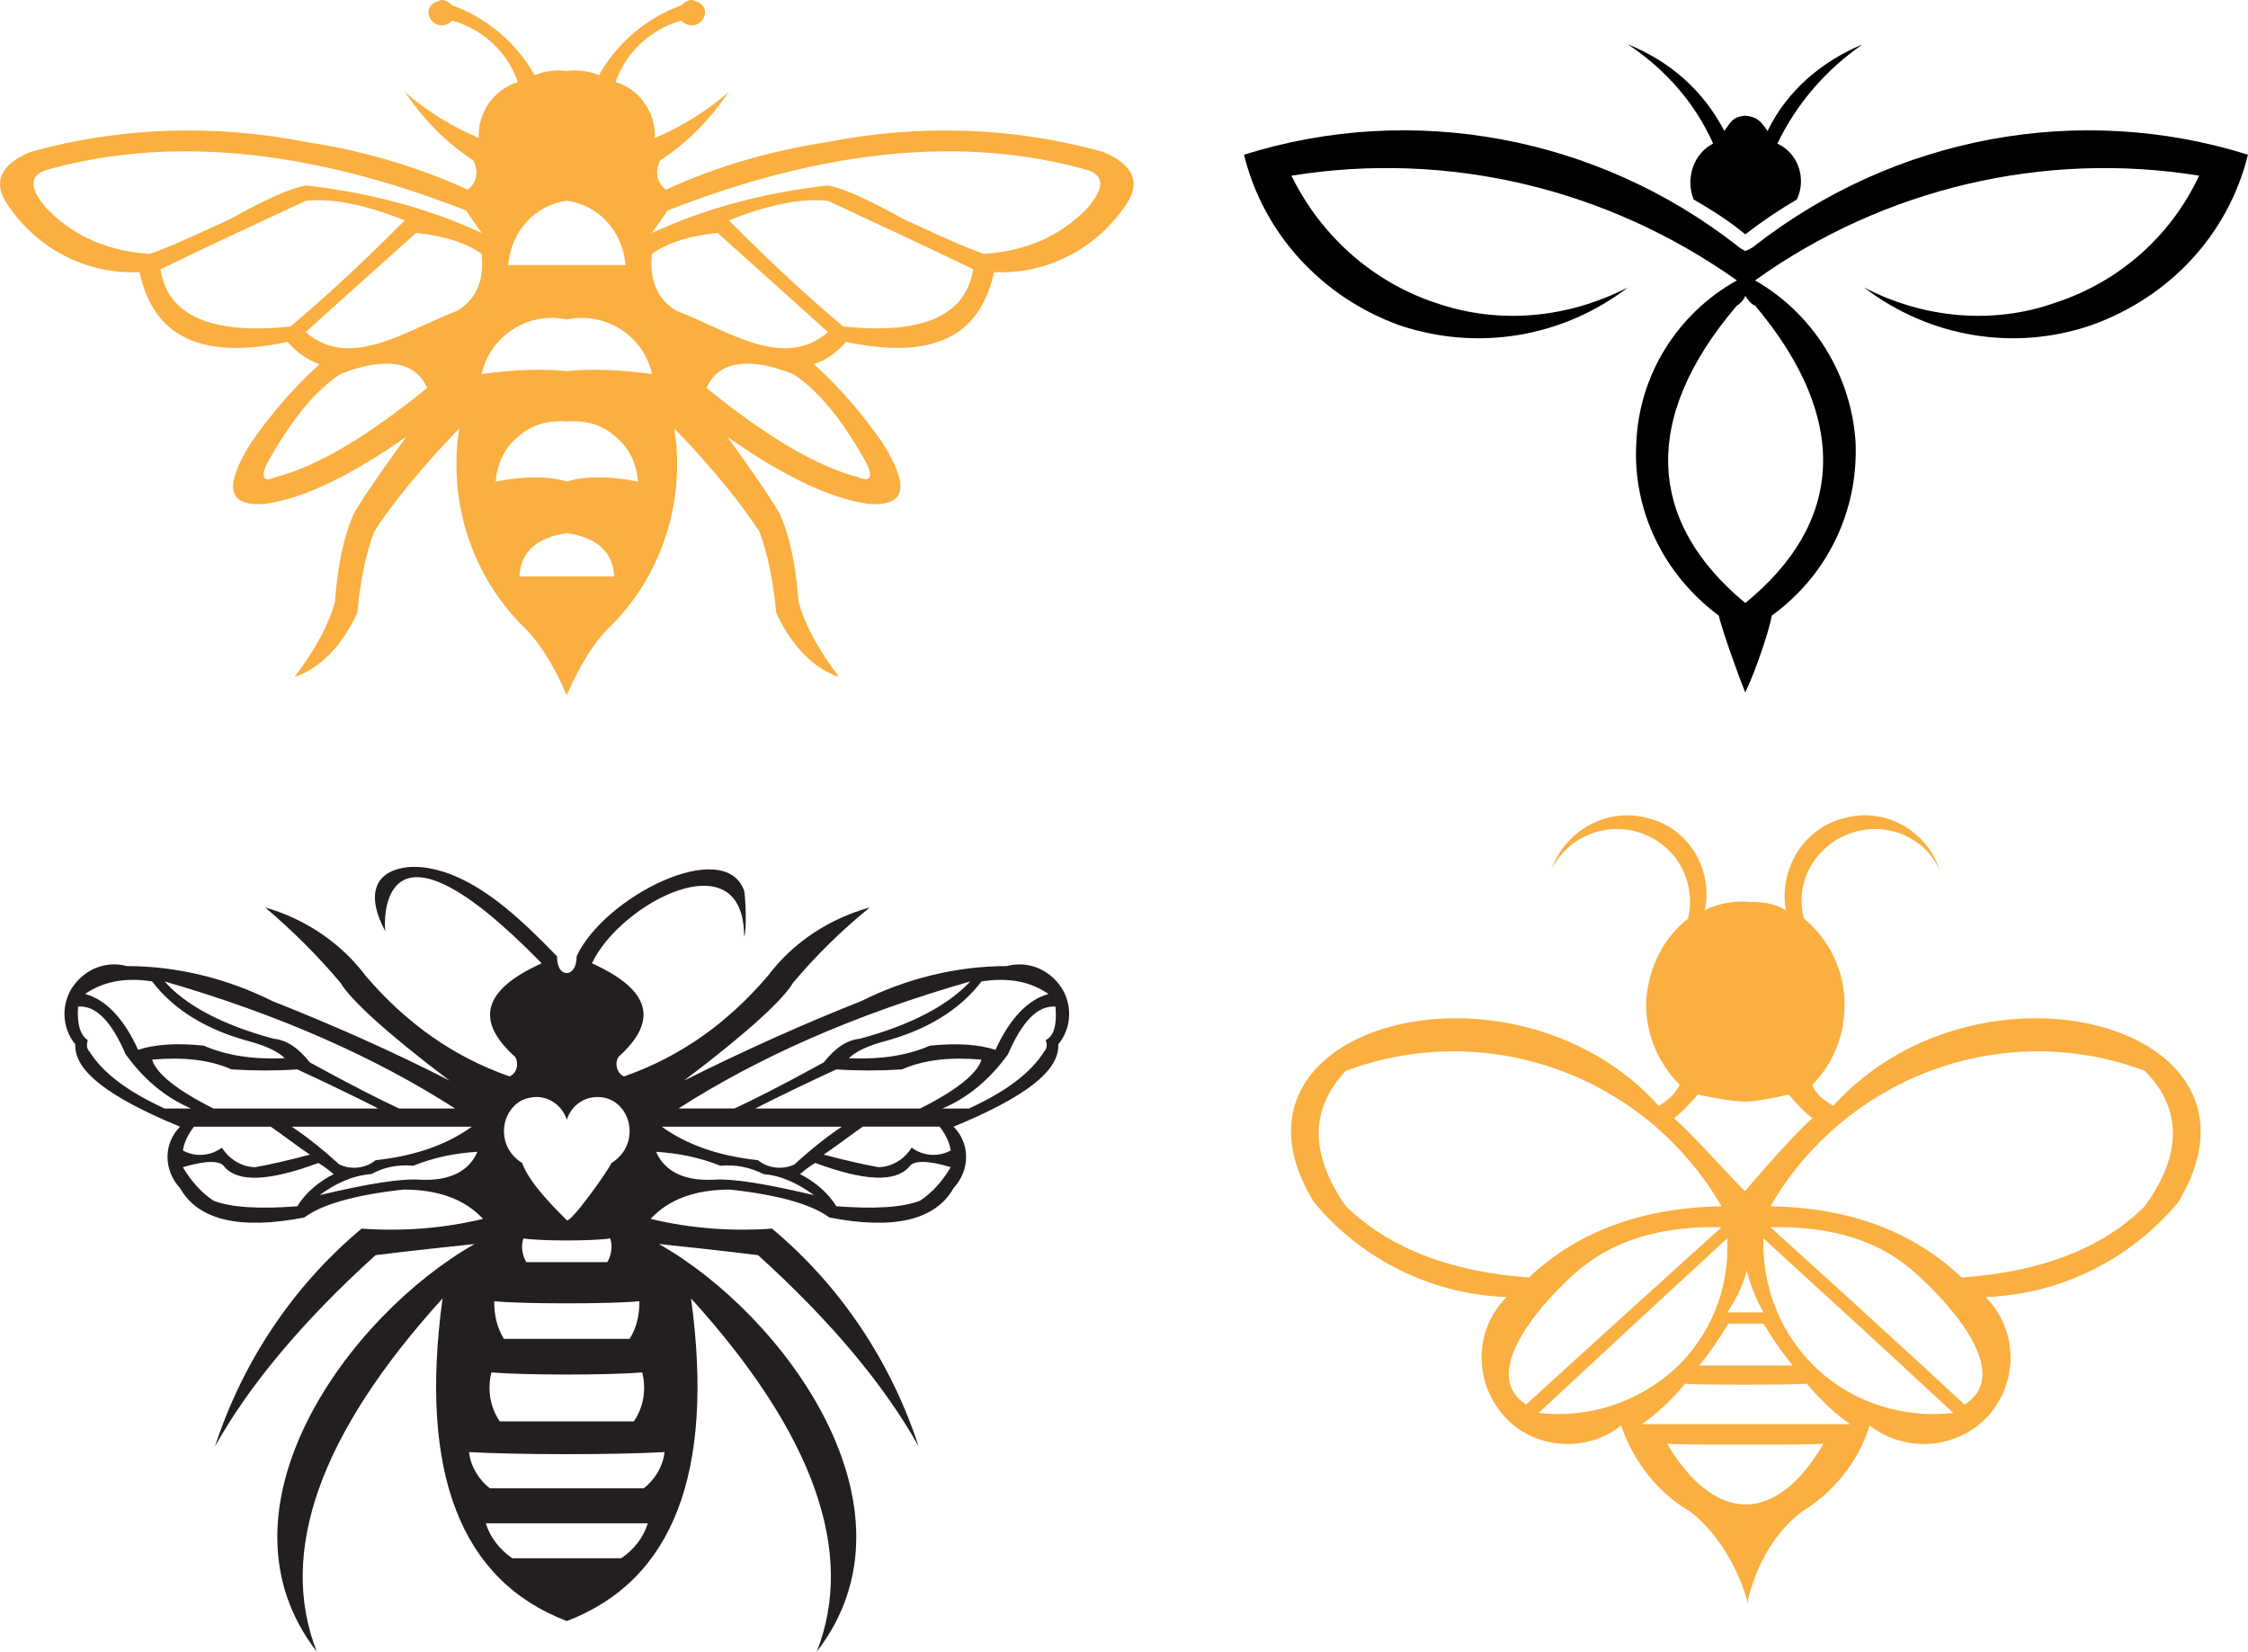 <?xml version="1.0" encoding="utf-8"?>
<!-- Generator: Adobe Illustrator 24.0.0, SVG Export Plug-In . SVG Version: 6.00 Build 0)  -->
<svg version="1.1" id="Layer_1" xmlns="http://www.w3.org/2000/svg" xmlns:xlink="http://www.w3.org/1999/xlink" x="0px" y="0px"
	 viewBox="0 0 734.99 539.98" style="enable-background:new 0 0 734.99 539.98;" xml:space="preserve">
<style type="text/css">
	.st0{fill-rule:evenodd;clip-rule:evenodd;fill:url(#SVGID_1_);}
	.st1{fill-rule:evenodd;clip-rule:evenodd;fill:#FAAF40;}
	.st2{fill-rule:evenodd;clip-rule:evenodd;}
</style>
<g>
	
		<linearGradient id="SVGID_1_" gradientUnits="userSpaceOnUse" x1="-4062.671" y1="-230.013" x2="-4061.671" y2="-230.013" gradientTransform="matrix(328.498 0 0 -328.498 1334602.125 -75147.188)">
		<stop  offset="0" style="stop-color:#231F20"/>
		<stop  offset="0.09" style="stop-color:#231F20"/>
		<stop  offset="1" style="stop-color:#231F20"/>
	</linearGradient>
	<path class="st0" d="M346.93,322.69c-4.12-5.95-10.96-8.68-17.8-6.86c-16.44,0-32.87,4.11-47.48,11.42
		c-19.63,7.75-38.8,16.44-57.99,26.01c20.56-15.52,32.43-26.47,35.61-31.94c7.31-8.68,15.54-16.89,25.12-24.66
		c-13.23,3.65-25.12,11.42-33.33,22.37c-13.24,15.52-28.75,26.49-47.03,32.87c-2.26-0.91-3.19-4.11-1.82-6.39
		c13.24-11.88,10.51-21.91-8.67-30.59c9.14-19.63,49.76-41.08,49.76-8.67c0.91-1.82,0.46-13.24,0-15.07
		c-6.4-17.8-45.66,1.83-54.78,21.45c0,4.1-1.82,5.47-3.21,5.47c-1.82,0-3.19-1.82-3.19-5.47c-12.31-12.79-22.37-21.45-32.87-26.01
		c-5.02-2.3-12.31-4.12-18.26-2.75c-8.21,1.83-11.42,8.68-5.02,20.56c-0.46-2.75-2.28-44.29,51.13,10.49
		c-19.19,8.68-21.92,18.72-8.68,30.59c1.38,2.28,0.47,5.47-1.82,6.39c-18.26-6.39-33.78-17.35-47.03-32.87
		c-8.21-10.95-20.07-18.72-32.87-22.37c9.14,7.77,17.36,15.98,24.66,24.66c3.19,5.47,15.07,16.42,35.61,31.94
		C128.25,343.68,108.63,335,89,327.25c-14.61-7.31-31.05-11.42-47.48-11.42c-6.84-1.82-13.7,0.91-17.8,6.86
		c-3.67,5.47-3.67,13.23,0.91,18.72c-0.46,8.67,10.96,17.35,34.24,26.93c-5.47,5.49-5.47,14.15,0,20.08
		c5.93,10.51,19.63,13.7,40.64,9.59c5.47-4.1,15.96-7.3,32.4-9.12c11.42,0,20.1,3.19,26.01,9.58c-13.23,3.19-26.47,4.11-39.7,3.19
		c-22.38,18.72-38.82,43.38-47.94,71.21c10.95-19.63,28.29-40.62,52.5-62.53c0,0,10.49-1.37,32.4-3.65
		c-41.08,23.28-87.64,86.74-51.59,133.29c-12.77-32.42,0.91-71.22,41.1-115.49c-7.75,57.06,5.93,92.21,40.62,105.46
		c34.7-13.24,48.39-48.39,40.64-105.46c40.17,44.27,53.87,83.07,41.08,115.49c36.06-46.55-10.51-110.02-51.59-133.29
		c21.92,2.28,32.42,3.65,32.42,3.65c24.21,21.91,41.54,42.91,52.5,62.53c-9.14-27.84-25.56-52.5-47.94-71.21
		c-13.23,0.91-26.47,0-39.71-3.19c5.93-6.38,14.61-9.58,26.01-9.58c16.45,1.82,26.94,5.02,32.43,9.12
		c20.98,4.11,34.7,0.91,40.62-9.59c5.47-5.93,5.47-14.6,0-20.08c23.28-9.58,34.7-18.26,34.24-26.93
		C350.58,335.91,350.58,328.16,346.93,322.69z M88.53,368.33c4.58,3.19,8.68,6.4,12.8,9.14c-6.86,1.82-12.8,3.19-17.8,4.1
		c-4.58,0-8.68-2.74-10.98-6.38c-3.65,2.74-8.67,3.19-12.77,0.91c0.46-2.74,1.82-5.49,3.65-7.77
		C63.43,368.33,71.63,368.33,88.53,368.33z M49.74,346.42c10.03-0.91,18.72,0,26.01,3.19c7.3,0.46,14.61,0.46,21.45,0
		c17.8,8.23,26.48,12.79,26.48,12.79c-36.08,0-53.88,0-53.88,0C57.95,356.47,51.09,350.98,49.74,346.42z M95.38,368.33
		c10.95,0,30.59,0,58.89,0c-8.21,5.95-18.72,9.59-31.49,10.96c-3.21,2.74-8.22,3.19-11.87,1.37
		C105.89,376.1,100.86,371.99,95.38,368.33z M148.79,362.4c0,0-6.38,0-18.26,0c-5.02-2.28-15.07-7.3-29.21-15.07
		c-3.67-4.56-7.31-7.3-11.89-7.75c-16.89-4.58-28.75-10.96-35.61-18.73C91.74,331.81,123.22,345.96,148.79,362.4z M49.74,320.84
		c7.3,9.59,18.24,15.98,31.94,19.64c5.02,1.37,9.14,3.19,11.42,5.47c-10.49,0.46-19.17-0.91-26.47-4.11
		c-8.68-0.91-15.98-0.46-21.47,1.37c-4.56-10.05-10.49-16.44-17.35-18.26C33.76,320.84,41.06,319.48,49.74,320.84z M53.83,362.4
		c-11.86-5.47-20.07-11.42-24.65-18.72c-0.91-0.91-0.91-2.28-0.46-3.65c-2.28-1.37-3.65-5.03-3.19-10.96
		c5.93-0.46,10.96,5.02,15.52,15.52c5.47,7.75,12.77,14.16,21.45,17.8C57.54,362.4,54.5,362.4,53.83,362.4z M97.21,394.36
		c-12.33,0.91-21.45,0.46-27.4-1.82c-4.09-2.74-7.3-6.4-10.03-10.96c7.77-2.28,12.33-2.28,13.7,0c4.56,5.02,14.61,4.56,30.59-1.37
		c0,0,1.82,0.91,5.02,3.65C104.51,386.13,99.95,389.8,97.21,394.36z M137.38,385.67c-6.38-0.46-17.33,1.37-32.87,5.03
		c5.03-3.67,10.51-6.4,16.89-6.86c4.12-2.28,8.68-3.19,13.71-2.74c6.84-2.74,13.68-4.11,20.98-4.56
		C153.36,382.94,146.97,386.13,137.38,385.67z M170.72,359.66c3.18-1.37,6.38-1.37,9.12,0c2.74,1.37,4.56,3.65,5.47,6.38
		c0.91-2.74,2.74-5.02,5.47-6.38c2.75-1.37,6.4-1.37,9.14,0c3.67,1.82,5.93,5.93,5.93,10.03c0,4.58-2.26,8.23-5.93,10.51
		c-0.91,2.28-13.23,19.63-14.61,18.71c-4.56-4.56-12.33-12.33-14.59-18.71c-3.67-2.28-5.95-5.93-5.95-10.51
		C164.78,365.59,167.06,361.49,170.72,359.66z M198.56,412.62c-8.68,0-17.8,0-26.49,0c-1.35-2.28-1.82-5.47-0.91-7.77
		c5.03,0.91,23.29,0.91,28.31,0C200.38,407.14,199.93,410.34,198.56,412.62z M209.06,425.4c0,4.56-0.91,8.67-3.21,12.31
		c-13.68,0-27.38,0-41.08,0c-2.28-3.65-3.19-7.75-3.19-12.31C170.72,426.32,199.93,426.32,209.06,425.4z M160.67,448.68
		c11.4,0.91,37.89,0.91,49.31,0c1.37,5.47,0.46,11.42-2.74,15.98c-14.61,0-29.22,0-43.83,0C160.21,460.1,159.3,454.15,160.67,448.68
		z M203.12,509.41c-11.86,0-23.73,0-35.61,0c-4.11-2.75-7.3-6.86-8.67-11.42c17.8,0,35.15,0,52.96,0
		C210.43,502.55,207.24,506.65,203.12,509.41z M217.27,474.71c-0.46,4.56-3.19,9.12-6.84,11.86c-16.89,0-33.33,0-50.22,0
		c-3.65-2.74-6.39-7.3-6.86-11.86C168.9,475.62,201.77,475.62,217.27,474.71z M342.81,324.96c-6.84,1.83-12.77,8.21-17.33,18.26
		c-5.49-1.82-12.79-2.28-21.45-1.37c-7.31,3.19-15.98,4.56-26.49,4.11c2.28-2.28,6.39-4.11,11.42-5.47
		c13.68-3.67,24.65-10.05,31.94-19.64C329.59,319.48,336.88,320.84,342.81,324.96z M320.9,346.42c-1.37,4.56-8.21,10.05-20.08,15.98
		c0,0-17.8,0-53.87,0c0,0,8.67-4.56,26.47-12.79c6.86,0.46,14.16,0.46,21.47,0C302.19,346.42,310.86,345.51,320.9,346.42z
		 M317.26,320.84c-7.31,7.77-19.17,14.16-36.06,18.73c-4.56,0.46-8.21,3.19-11.87,7.75c-14.14,7.77-24.19,12.79-29.21,15.07
		c-11.88,0-18.28,0-18.28,0C247.41,345.96,278.91,331.81,317.26,320.84z M275.25,368.33c-5.47,3.66-10.49,7.77-15.51,12.33
		c-3.65,1.82-8.68,1.37-11.88-1.37c-12.79-1.37-23.29-5.02-31.5-10.96C244.67,368.33,264.3,368.33,275.25,368.33z M233.25,385.67
		c-9.59,0.46-15.98-2.74-18.72-9.12c7.3,0.46,14.16,1.82,21,4.56c5.02-0.46,9.59,0.46,14.15,2.74c5.93,0.46,11.42,3.19,16.44,6.86
		C250.6,387.04,239.64,385.22,233.25,385.67z M300.82,392.53c-5.93,2.28-15.07,2.74-27.4,1.82c-2.74-4.56-7.3-8.23-11.86-10.51
		c3.19-2.74,5.02-3.65,5.02-3.65c15.98,5.93,26.03,6.38,30.59,1.37c1.37-2.28,5.93-2.28,13.68,0
		C308.12,386.13,304.94,389.8,300.82,392.53z M298.08,375.18c-2.28,3.65-6.38,6.38-10.95,6.38c-5.03-0.91-10.98-2.28-17.82-4.1
		c4.1-2.74,8.22-5.95,12.79-9.14c16.89,0,25.1,0,25.1,0c1.83,2.28,3.21,5.03,3.65,7.77C306.77,378.38,301.73,377.92,298.08,375.18z
		 M341.9,340.03c0.47,1.37,0.47,2.74-0.44,3.65c-4.58,7.3-12.79,13.24-24.66,18.72c-0.67,0-3.7,0-8.68,0
		c8.68-3.65,15.98-10.05,21.47-17.8c4.56-10.51,9.58-15.98,15.52-15.52C345.57,335,344.64,338.66,341.9,340.03z"/>
	<path class="st1" d="M360.62,49.67c-29.21-8.22-60.25-9.13-90.37-3.19c-17.82,2.74-35.62,7.76-52.52,15.52
		c-3.19-2.29-3.65-6.39-1.82-9.59c9.14-5.94,16.44-13.7,22.38-22.37c-7.31,6.39-15.54,11.41-24.21,15.07
		c0.46-8.22-5.02-15.98-12.79-18.27c3.21-9.59,11.42-17.35,21.45-20.08c1.38,1.37,3.21,1.82,4.58,1.37c1.82-0.46,3.19-2.28,3.19-4.1
		c0-1.82-1.37-3.19-3.19-3.66c-1.37-0.91-3.19,0-4.58,1.38c-11.4,4.1-20.98,12.32-26.93,22.82c-3.19-1.37-6.86-1.82-10.51-1.37
		c-3.65-0.46-7.3,0-10.51,1.37c-5.91-10.5-15.51-18.72-26.93-22.82c-1.37-1.38-3.19-2.29-4.56-1.38c-1.82,0.46-3.21,1.83-3.21,3.66
		c0,1.82,1.38,3.65,3.21,4.1c1.37,0.46,3.19,0,4.56-1.37c10.04,2.74,18.26,10.5,21.45,20.08c-7.75,2.29-13.24,10.05-12.77,18.27
		c-8.68-3.66-16.89-8.67-24.21-15.07c5.93,8.67,13.24,16.44,22.38,22.37c1.82,3.19,1.35,7.3-1.82,9.59
		c-16.89-7.76-34.7-12.79-52.5-15.52c-30.13-5.94-61.18-5.02-90.4,3.19C-0.02,53.79-2.32,59.72,2.24,66.57
		c9.59,14.61,26.03,23.29,43.38,22.37c4.56,21.45,20.54,28.76,48.39,22.82c2.74,3.2,6.4,5.94,10.49,7.31
		c-8.67,7.76-15.98,16.44-22.37,25.57c-9.12,14.61-7.75,21,4.56,20.09c12.8-1.83,27.85-9.13,46.11-21.92
		c-5.93,8.22-11.86,16.44-16.89,24.65c-3.19,6.85-5.47,16.44-6.38,29.21c-1.82,6.85-5.95,15.07-13.24,24.65
		c8.21-2.74,15.52-10.04,20.54-21c0.91-10.04,2.74-19.17,5.47-26.48c5.94-9.13,15.07-20.55,27.85-33.78
		c-3.65,23.28,3.66,47.02,20.08,63.91c5.49,5.02,10.51,12.79,15.07,23.28c4.56-10.5,9.59-18.26,15.07-23.28
		c16.44-16.89,23.75-40.63,20.1-63.91c12.77,13.23,21.89,24.65,27.84,33.78c2.74,7.31,4.56,16.44,5.47,26.48
		c5.03,10.95,12.33,18.26,20.54,21c-7.3-9.59-11.4-17.8-13.23-24.65c-0.93-12.78-3.19-22.37-6.4-29.21
		c-5.02-8.22-10.95-16.44-16.89-24.65c18.28,12.79,33.34,20.08,46.11,21.92c12.33,0.91,13.7-5.48,4.56-20.09
		c-6.39-9.13-13.68-17.8-22.37-25.57c4.12-1.37,7.77-4.1,10.51-7.31c27.84,5.94,43.82-1.37,48.38-22.82
		c17.36,0.91,33.78-7.76,43.38-22.37C372.95,59.72,370.67,53.79,360.62,49.67z M185.32,65.65c10.51,1.37,18.28,10.04,19.19,21
		c-12.8,0-19.19,0-19.19,0s-6.39,0-19.17,0C167.06,75.7,174.81,67.02,185.32,65.65z M15.05,67.93c-5.49-6.39-5.49-10.5,0-12.32
		c40.17-11.42,86.28-6.85,137.4,13.24c0,0,1.38,2.28,5.03,7.3c-17.8-8.22-36.99-13.23-57.53-15.52C94.93,61.55,86.7,65.2,75.3,71.59
		C60.69,78.44,52.01,82.09,48.83,83C35.12,82.09,23.71,77.06,15.05,67.93z M94.93,106.74c-26.03,2.74-40.18-3.66-42.45-18.72
		c16.89-8.22,32.87-15.52,47.47-22.37c9.14-0.91,19.63,1.37,32.41,6.39C118.22,86.2,105.89,97.61,94.93,106.74z M89.91,156.05
		c-4.12,1.82-5.03-0.46-1.82-5.94c7.75-13.7,15.51-22.83,23.28-27.85c9.12-3.66,23.28-6.85,28.31,4.56
		C120.49,142.35,104.07,152.39,89.91,156.05z M149.25,101.72c-15.98,5.94-34.7,19.64-49.31,6.85c10.05-9.13,22.37-20.08,36.08-32.42
		c9.12,0.91,16.42,3.2,21.45,6.85C158.39,91.67,155.65,98.07,149.25,101.72z M185.32,188.46c-4.1,0-9.12,0-15.51,0
		c0.44-8.23,5.93-12.79,15.51-14.16c9.59,1.37,15.07,5.93,15.52,14.16C194.45,188.46,189.44,188.46,185.32,188.46z M185.32,157.42
		c-5.93-1.82-13.68-1.82-23.28,0c0.46-5.48,2.74-10.95,7.3-14.61c4.56-4.1,10.05-5.47,15.98-5.02c5.95-0.46,11.42,0.91,15.98,5.02
		c4.56,3.66,6.86,9.13,7.3,14.61C199.01,155.59,191.26,155.59,185.32,157.42z M185.32,121.35c-8.21-0.91-17.33-0.46-27.84,0.91
		c2.74-12.33,15.07-20.55,27.84-17.8c12.79-2.74,25.12,5.47,27.85,17.8C202.68,120.9,193.54,120.44,185.32,121.35z M282.56,150.11
		c3.19,5.48,2.28,7.76-1.82,5.94c-14.16-3.66-30.59-13.7-49.76-29.22c5.02-11.41,19.17-8.22,28.29-4.56
		C267.04,127.28,274.81,136.41,282.56,150.11z M221.39,101.72c-6.4-3.65-9.14-10.04-8.22-18.72c5.02-3.65,12.31-5.94,21.45-6.85
		c13.7,12.33,26.03,23.29,36.06,32.42C256.09,121.35,237.37,107.65,221.39,101.72z M275.72,106.74
		c-10.96-9.13-23.29-20.54-37.43-34.7c12.77-5.02,23.28-7.31,32.4-6.39c14.61,6.85,30.59,14.15,47.48,22.37
		C315.89,103.09,301.73,109.48,275.72,106.74z M355.62,67.93c-8.68,9.13-20.1,14.16-33.78,15.07c-3.21-0.91-11.89-4.56-26.49-11.41
		c-11.42-6.39-19.63-10.04-24.66-10.96c-20.54,2.29-39.71,7.31-57.52,15.52c3.65-5.02,5.02-7.3,5.02-7.3
		c51.13-20.09,97.25-24.66,137.43-13.24C361.09,57.44,361.09,61.55,355.62,67.93z"/>
	<path class="st1" d="M599.4,361.49c-3.21-1.82-5.95-4.11-6.86-6.86c7.31-7.3,10.96-17.35,10.51-27.84
		c-0.46-10.51-5.47-20.08-13.24-26.49c-3.19-11.86,3.65-23.73,15.07-27.84c11.42-4.11,24.19,0.91,29.22,11.86
		c-4.12-12.77-17.8-20.54-31.05-16.88c-13.24,3.2-21.45,16.43-19.17,30.13c-3.67-2.28-7.77-2.74-11.87-2.74
		c-4.11-0.46-10.51,0.46-14.61,2.74c2.74-13.7-5.47-26.93-18.72-30.13c-13.24-3.66-26.94,4.11-31.5,16.88
		c5.47-10.95,18.26-15.97,29.68-11.86c11.42,4.11,17.8,15.98,15.07,27.84c-8.23,6.4-12.79,15.98-13.7,26.49
		c-0.46,10.49,3.65,20.54,10.96,27.84c-1.37,2.75-3.66,5.03-6.86,6.86c-47.94-52.96-148.36-26.49-112.75,31.5
		c15.52,18.72,38.34,30.12,62.99,31.05c-10.49,10.49-10.95,27.38-0.91,38.8c9.59,10.95,26.94,12.33,38.36,3.19
		c4.11,11.87,11.86,21.91,22.82,28.31c8.21,6.38,15.52,17.8,18.72,30.12v-1.82c3.19-12.32,9.14-21.91,17.35-28.29
		c10.51-6.4,18.72-16.44,22.37-28.31c11.88,9.14,28.77,7.75,38.82-3.19c10.03-11.42,9.58-28.31-0.91-38.8
		c24.65-0.93,47.47-12.33,62.99-31.05C747.3,335,647.32,308.53,599.4,361.49z M555.11,357.84c6.39,1.37,11.88,2.28,15.52,2.28
		c3.19,0,8.21-0.91,14.16-2.28c2.74,3.19,5.47,5.93,7.75,7.75c-7.75,6.86-21.91,23.73-21.91,23.73
		c-0.46,0.47-15.52-16.88-23.28-23.73C549.63,363.77,552.37,361.03,555.11,357.84z M571.09,429.05c0,0-2.74,0-6.39,0
		c2.28-3.19,5.02-8.22,6.39-13.7c1.37,5.47,3.65,10.51,5.47,13.7H571.09z M586.15,446.4c-10.05,0-20.54,0-30.59,0
		c2.74-3.19,5.93-7.77,9.59-13.7c3.65,0,7.75,0,11.4,0C580.21,438.63,583.42,443.21,586.15,446.4z M440.06,394.36
		c-11.86-16.89-11.86-31.96,0-44.29c46.57-17.35,98.16,1.82,122.8,44.29c-26.01,0.46-47.01,8.21-62.99,23.28
		C474.3,415.81,454.21,408.06,440.06,394.36z M514.94,416.27c11.86-10.51,27.38-15.52,47.92-15.07
		c-42.45,38.34-63.9,57.99-63.9,57.99C482.07,448.22,507.62,422.65,514.94,416.27z M503.06,461.92c0,0,20.54-19.17,61.64-57.08
		c0.91,16.44-5.49,31.96-17.35,42.92C535.02,458.73,519.04,463.75,503.06,461.92z M545.06,471.96c3.21,0.46,47.03,0.46,51.13,0
		C581.14,497.99,561.04,498.9,545.06,471.96z M536.85,465.57c4.56-3.19,9.14-7.3,14.16-13.24c0.91,0.46,37.43,0.46,39.71,0
		c5.02,5.95,9.59,10.05,14.16,13.24C582.05,465.57,559.67,465.57,536.85,465.57z M594.36,447.77
		c-11.86-10.96-18.26-26.49-17.8-42.92c41.55,37.9,62.09,57.08,62.09,57.08C622.67,463.75,606.24,458.73,594.36,447.77z
		 M642.3,459.19c0,0-21-19.64-63.46-57.99c20.1-0.46,36.06,4.56,47.48,15.07C633.64,422.65,659.65,448.22,642.3,459.19z
		 M701.2,394.36c-13.7,13.7-33.78,21.45-59.81,23.28c-15.98-15.07-36.52-22.82-62.55-23.28c24.66-42.46,76.25-61.64,122.36-44.29
		C713.52,362.4,713.52,377.46,701.2,394.36z"/>
	<path class="st2" d="M573.82,80.26c0,0-0.91,0.91-3.19,1.82c-1.82-0.91-2.74-1.82-2.74-1.82
		c-45.66-35.61-105.91-47.03-161.16-29.68c6.4,26.02,25.57,46.57,50.67,55.7c25.57,8.67,53.41,4.1,74.88-12.33
		c-19.64,10.05-42.01,12.33-63.01,5.02c-20.54-6.85-37.43-21.92-47.03-41.54c51.13-8.22,103.17,4.11,145.64,34.24
		c-19.63,10.95-31.96,31.05-32.87,52.96c-1.37,22.37,9.12,43.37,26.93,56.61c1.37,5.48,6.4,19.63,8.68,25.11
		c2.74-5.48,7.75-19.63,8.67-25.11c18.28-13.24,28.31-34.24,27.4-56.61c-1.37-21.91-13.7-42-32.87-52.96
		c42.01-30.13,94.51-42.46,145.18-34.24c-9.14,19.63-26.03,34.7-47.03,41.54c-20.54,7.31-43.38,5.02-62.55-5.02
		c21.45,16.44,49.31,21,74.42,12.33c25.56-9.13,44.73-29.68,51.13-55.7C679.73,33.24,619.48,44.66,573.82,80.26z M570.63,197.13
		c-31.5-26.02-34.7-59.8-2.74-97.24c0.91-0.46,2.28-1.82,2.74-3.19c0.91,1.37,1.82,2.74,3.19,3.19
		C605.33,137.33,602.59,171.11,570.63,197.13z"/>
	<path class="st2" d="M560.12,46.94c-6.39,3.19-9.12,11.41-6.39,18.26c5.47,3.19,11.42,6.85,16.89,11.41
		c5.93-4.56,11.42-8.22,16.89-11.41c3.19-6.85,0.46-15.07-6.39-18.26c6.39-13.24,15.96-24.2,27.84-32.42
		c-13.24,5.48-24.65,15.07-31.05,28.3c-2.28-3.19-3.19-4.56-7.3-5.02c-4.1,0.46-4.56,1.82-6.84,5.02
		c-6.86-13.23-17.8-22.82-31.5-28.3C544.6,22.74,554.2,33.69,560.12,46.94z"/>
</g>
</svg>
